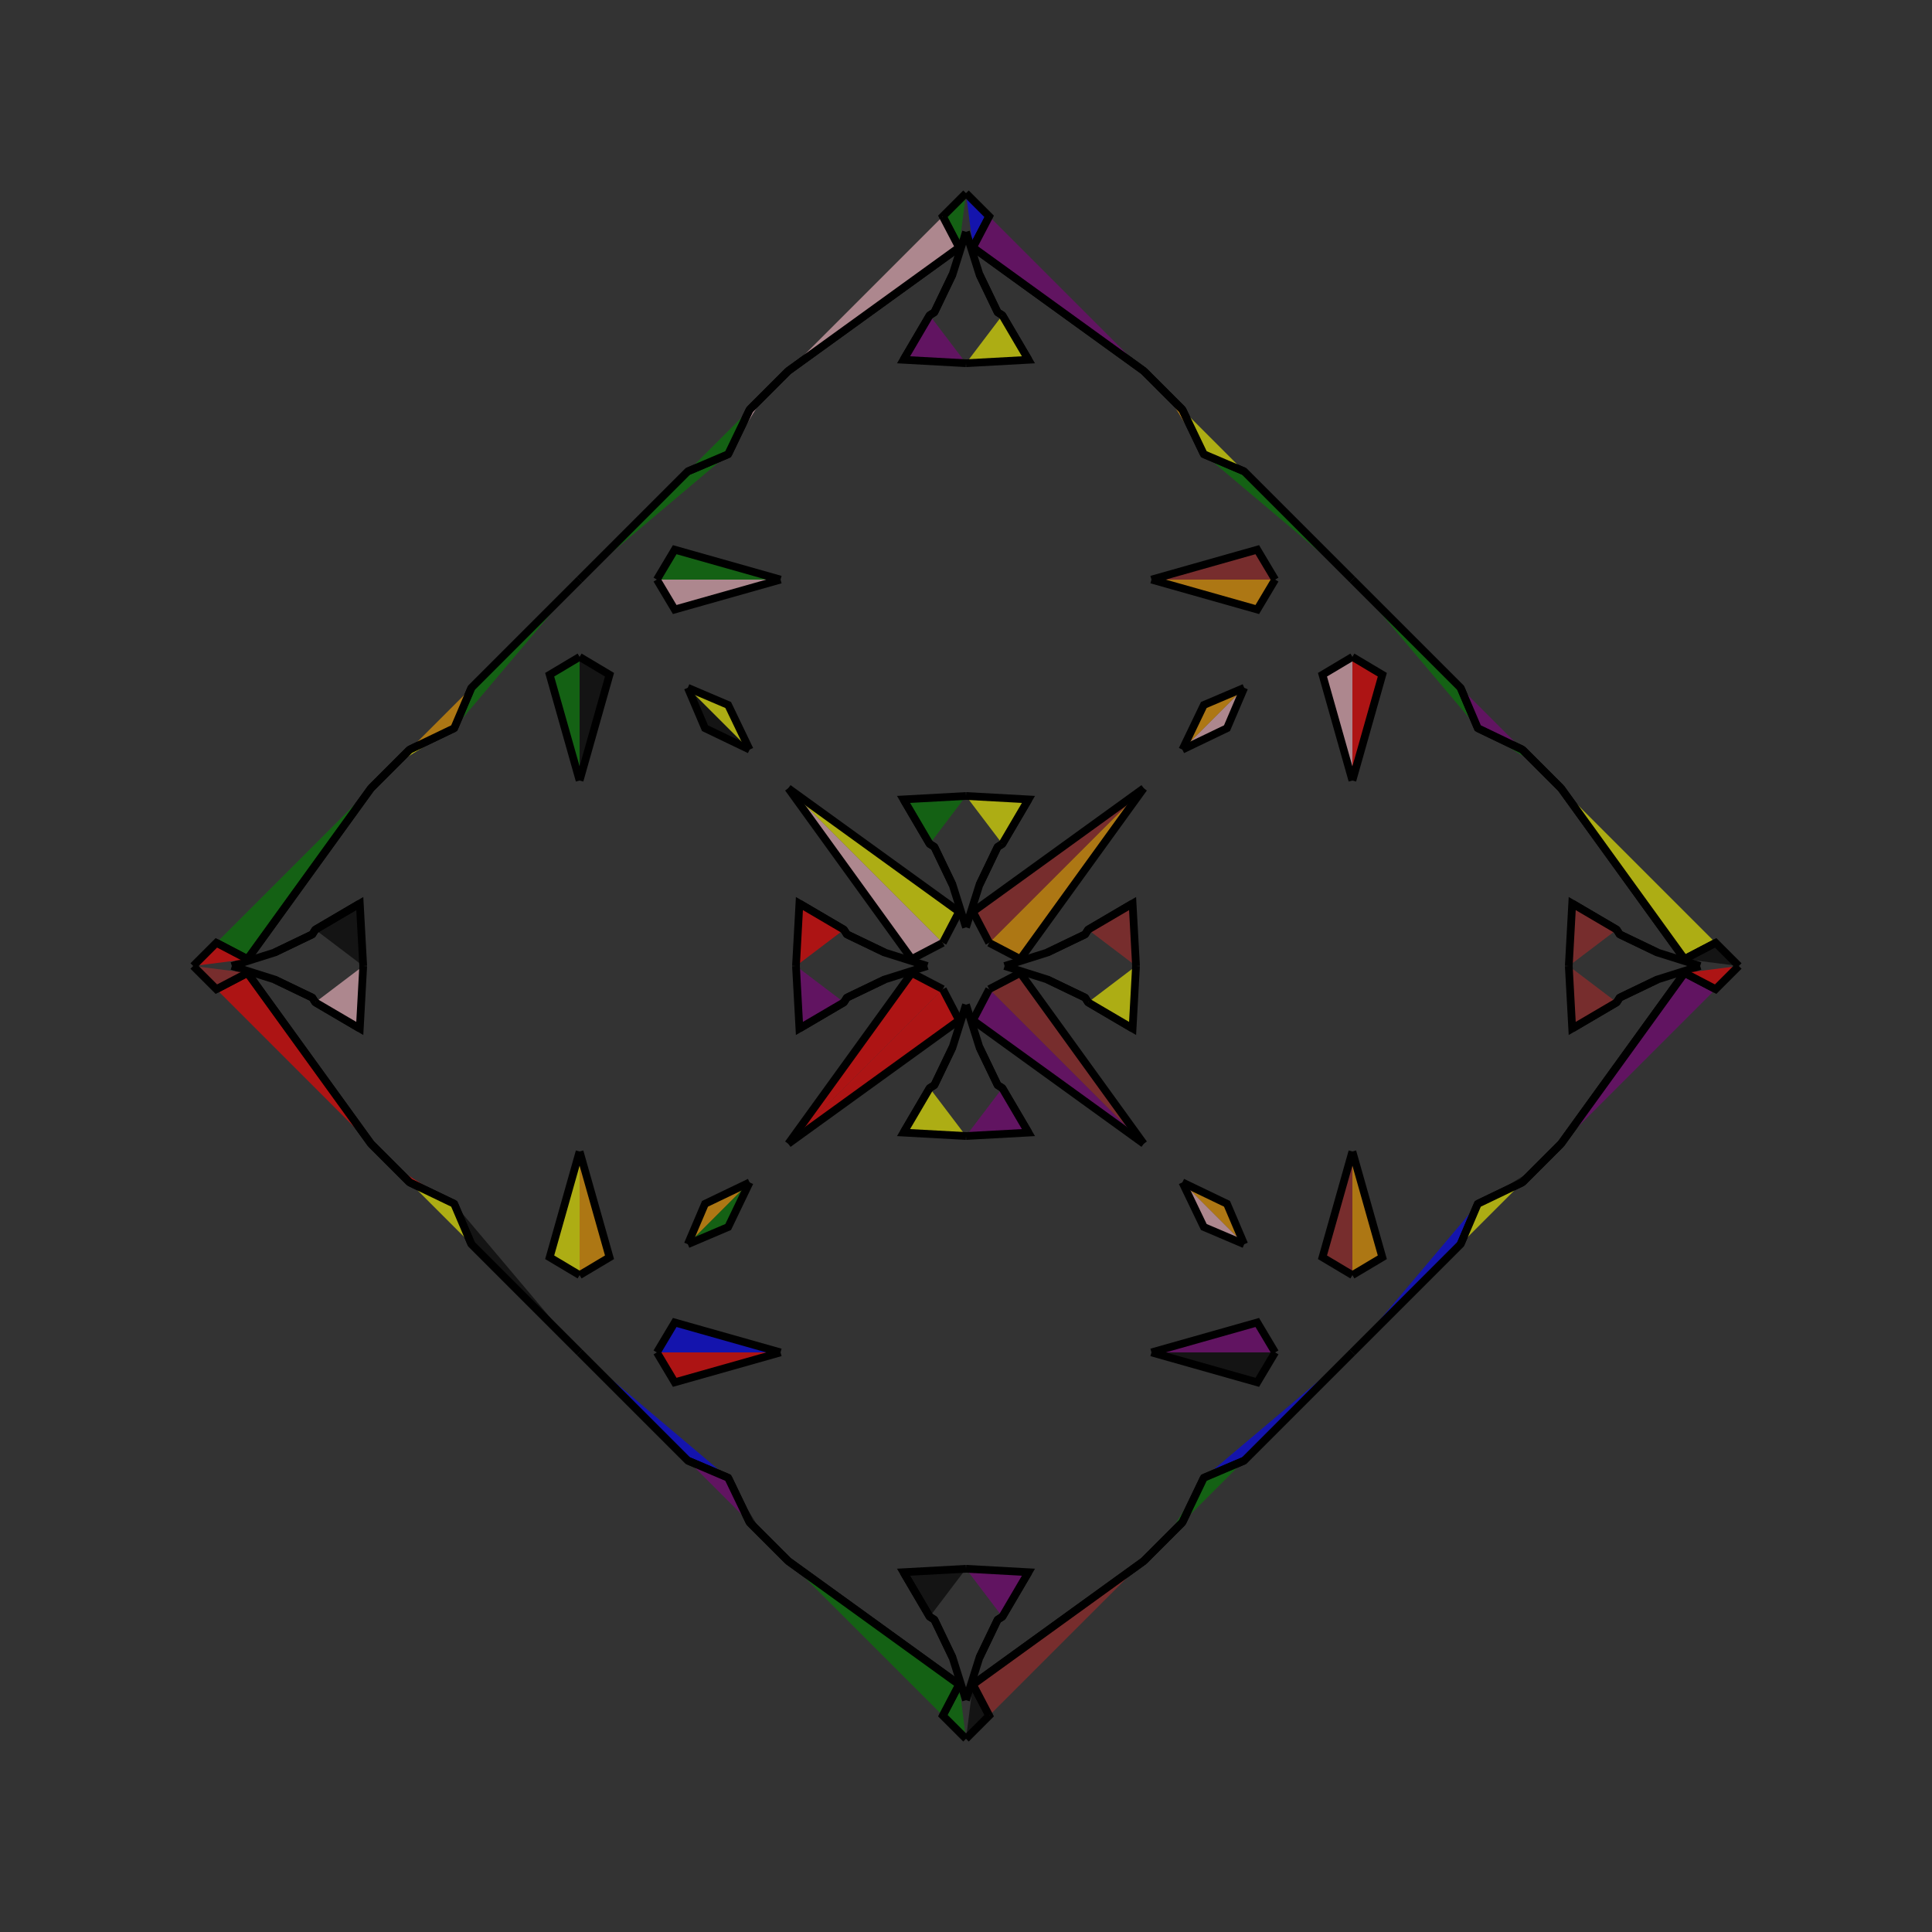 <?xml version="1.0" encoding="UTF-8"?>
<svg xmlns="http://www.w3.org/2000/svg" xmlns:xlink="http://www.w3.org/1999/xlink"
     width="250" height="250" viewBox="-125.0 -125.0 250 250">
<rect x="-125.0" y="-125.0" width="250" height="250" fill="#333333" stroke="none"/>
<defs>
</defs>
<path d="M5.0,-0.0 L10.511,-1.739 L15.415,-4.095" fill="orange" fill-opacity="0.6" stroke="black" stroke-width="1" />
<path d="M5.0,-0.0 L10.511,1.739 L15.415,4.095" fill="purple" fill-opacity="0.6" stroke="black" stroke-width="1" />
<path d="M10.511,-1.739 L15.415,-4.095 L15.797,-4.702" fill="brown" fill-opacity="0.6" stroke="black" stroke-width="1" />
<path d="M10.511,1.739 L15.415,4.095 L15.797,4.702" fill="orange" fill-opacity="0.6" stroke="black" stroke-width="1" />
<path d="M15.415,-4.095 L15.797,-4.702 L21.556,-8.083" fill="brown" fill-opacity="0.6" stroke="black" stroke-width="1" />
<path d="M15.415,4.095 L15.797,4.702 L21.556,8.083" fill="brown" fill-opacity="0.6" stroke="black" stroke-width="1" />
<path d="M15.797,-4.702 L21.556,-8.083 L22.0,-0.0" fill="brown" fill-opacity="0.6" stroke="black" stroke-width="1" />
<path d="M15.797,4.702 L21.556,8.083 L22.0,-0.0" fill="yellow" fill-opacity="0.6" stroke="black" stroke-width="1" />
<path d="M30.773,66.227 L28.0,72.0 L26.0,74.0" fill="green" fill-opacity="0.6" stroke="black" stroke-width="1" />
<path d="M30.773,-66.227 L28.0,-72.0 L26.0,-74.0" fill="orange" fill-opacity="0.6" stroke="black" stroke-width="1" />
<path d="M50.0,-24.0 L46.128,-37.691 L50.0,-40.0" fill="pink" fill-opacity="0.6" stroke="black" stroke-width="1" />
<path d="M50.0,24.0 L46.128,37.691 L50.0,40.0" fill="brown" fill-opacity="0.6" stroke="black" stroke-width="1" />
<path d="M50.0,50.0 L36.0,64.0 L30.773,66.227" fill="blue" fill-opacity="0.6" stroke="black" stroke-width="1" />
<path d="M50.0,-50.0 L36.0,-64.0 L30.773,-66.227" fill="green" fill-opacity="0.6" stroke="black" stroke-width="1" />
<path d="M36.0,-36.0 L33.773,-30.773 L28.0,-28.0" fill="pink" fill-opacity="0.6" stroke="black" stroke-width="1" />
<path d="M36.0,36.0 L33.773,30.773 L28.0,28.0" fill="orange" fill-opacity="0.6" stroke="black" stroke-width="1" />
<path d="M28.0,72.0 L26.0,74.0 L24.0,76.0" fill="blue" fill-opacity="0.6" stroke="black" stroke-width="1" />
<path d="M28.0,-72.0 L26.0,-74.0 L24.0,-76.0" fill="blue" fill-opacity="0.6" stroke="black" stroke-width="1" />
<path d="M26.0,74.0 L24.0,76.0 L23.0,77.0" fill="black" fill-opacity="0.6" stroke="black" stroke-width="1" />
<path d="M26.0,-74.0 L24.0,-76.0 L23.0,-77.0" fill="red" fill-opacity="0.6" stroke="black" stroke-width="1" />
<path d="M24.0,76.0 L23.0,77.0 L0.896,92.977" fill="orange" fill-opacity="0.6" stroke="black" stroke-width="1" />
<path d="M24.0,-76.0 L23.0,-77.0 L0.896,-92.977" fill="blue" fill-opacity="0.6" stroke="black" stroke-width="1" />
<path d="M23.0,-23.0 L7.023,-0.896 L3.0,-3.0" fill="orange" fill-opacity="0.6" stroke="black" stroke-width="1" />
<path d="M23.0,23.0 L7.023,0.896 L3.0,3.0" fill="brown" fill-opacity="0.6" stroke="black" stroke-width="1" />
<path d="M0.896,92.977 L3.0,97.0 L0.0,100.0" fill="black" fill-opacity="0.6" stroke="black" stroke-width="1" />
<path d="M0.896,-92.977 L3.0,-97.0 L0.0,-100.0" fill="blue" fill-opacity="0.6" stroke="black" stroke-width="1" />
<path d="M-5.0,-0.0 L-10.511,-1.739 L-15.415,-4.095" fill="blue" fill-opacity="0.6" stroke="black" stroke-width="1" />
<path d="M-5.0,-0.0 L-10.511,1.739 L-15.415,4.095" fill="yellow" fill-opacity="0.6" stroke="black" stroke-width="1" />
<path d="M-10.511,-1.739 L-15.415,-4.095 L-15.797,-4.702" fill="brown" fill-opacity="0.6" stroke="black" stroke-width="1" />
<path d="M-10.511,1.739 L-15.415,4.095 L-15.797,4.702" fill="brown" fill-opacity="0.6" stroke="black" stroke-width="1" />
<path d="M-15.415,-4.095 L-15.797,-4.702 L-21.556,-8.083" fill="red" fill-opacity="0.6" stroke="black" stroke-width="1" />
<path d="M-15.415,4.095 L-15.797,4.702 L-21.556,8.083" fill="red" fill-opacity="0.6" stroke="black" stroke-width="1" />
<path d="M-15.797,-4.702 L-21.556,-8.083 L-22.0,-0.0" fill="red" fill-opacity="0.6" stroke="black" stroke-width="1" />
<path d="M-15.797,4.702 L-21.556,8.083 L-22.0,-0.0" fill="purple" fill-opacity="0.6" stroke="black" stroke-width="1" />
<path d="M-30.773,66.227 L-28.0,72.0 L-26.0,74.0" fill="black" fill-opacity="0.6" stroke="black" stroke-width="1" />
<path d="M-30.773,-66.227 L-28.0,-72.0 L-26.0,-74.0" fill="pink" fill-opacity="0.6" stroke="black" stroke-width="1" />
<path d="M-50.0,-24.0 L-46.128,-37.691 L-50.0,-40.0" fill="black" fill-opacity="0.6" stroke="black" stroke-width="1" />
<path d="M-50.0,24.0 L-46.128,37.691 L-50.0,40.0" fill="orange" fill-opacity="0.6" stroke="black" stroke-width="1" />
<path d="M-50.0,50.0 L-36.0,64.0 L-30.773,66.227" fill="blue" fill-opacity="0.6" stroke="black" stroke-width="1" />
<path d="M-50.0,-50.0 L-36.0,-64.0 L-30.773,-66.227" fill="green" fill-opacity="0.6" stroke="black" stroke-width="1" />
<path d="M-36.0,-36.0 L-33.773,-30.773 L-28.0,-28.0" fill="black" fill-opacity="0.6" stroke="black" stroke-width="1" />
<path d="M-36.0,36.0 L-33.773,30.773 L-28.0,28.0" fill="orange" fill-opacity="0.6" stroke="black" stroke-width="1" />
<path d="M-28.0,72.0 L-26.0,74.0 L-24.0,76.0" fill="pink" fill-opacity="0.6" stroke="black" stroke-width="1" />
<path d="M-28.0,-72.0 L-26.0,-74.0 L-24.0,-76.0" fill="orange" fill-opacity="0.6" stroke="black" stroke-width="1" />
<path d="M-26.0,74.0 L-24.0,76.0 L-23.0,77.0" fill="black" fill-opacity="0.6" stroke="black" stroke-width="1" />
<path d="M-26.0,-74.0 L-24.0,-76.0 L-23.0,-77.0" fill="yellow" fill-opacity="0.6" stroke="black" stroke-width="1" />
<path d="M-24.0,76.0 L-23.0,77.0 L-0.896,92.977" fill="pink" fill-opacity="0.6" stroke="black" stroke-width="1" />
<path d="M-24.0,-76.0 L-23.0,-77.0 L-0.896,-92.977" fill="black" fill-opacity="0.6" stroke="black" stroke-width="1" />
<path d="M-23.0,-23.0 L-7.023,-0.896 L-3.0,-3.0" fill="pink" fill-opacity="0.6" stroke="black" stroke-width="1" />
<path d="M-23.0,23.0 L-7.023,0.896 L-3.0,3.0" fill="red" fill-opacity="0.6" stroke="black" stroke-width="1" />
<path d="M-0.896,92.977 L-3.0,97.0 L0.0,100.0" fill="green" fill-opacity="0.6" stroke="black" stroke-width="1" />
<path d="M-0.896,-92.977 L-3.0,-97.0 L0.0,-100.0" fill="green" fill-opacity="0.6" stroke="black" stroke-width="1" />
<path d="M95.0,-0.0 L89.489,1.739 L84.585,4.095" fill="black" fill-opacity="0.6" stroke="black" stroke-width="1" />
<path d="M95.0,-0.0 L89.489,-1.739 L84.585,-4.095" fill="green" fill-opacity="0.6" stroke="black" stroke-width="1" />
<path d="M89.489,1.739 L84.585,4.095 L84.203,4.702" fill="brown" fill-opacity="0.6" stroke="black" stroke-width="1" />
<path d="M89.489,-1.739 L84.585,-4.095 L84.203,-4.702" fill="red" fill-opacity="0.6" stroke="black" stroke-width="1" />
<path d="M84.585,4.095 L84.203,4.702 L78.444,8.083" fill="orange" fill-opacity="0.6" stroke="black" stroke-width="1" />
<path d="M84.585,-4.095 L84.203,-4.702 L78.444,-8.083" fill="green" fill-opacity="0.6" stroke="black" stroke-width="1" />
<path d="M84.203,4.702 L78.444,8.083 L78.0,-0.0" fill="brown" fill-opacity="0.6" stroke="black" stroke-width="1" />
<path d="M84.203,-4.702 L78.444,-8.083 L78.0,-0.0" fill="brown" fill-opacity="0.6" stroke="black" stroke-width="1" />
<path d="M66.227,30.773 L72.0,28.0 L74.0,26.0" fill="black" fill-opacity="0.6" stroke="black" stroke-width="1" />
<path d="M66.227,-30.773 L72.0,-28.0 L74.0,-26.0" fill="green" fill-opacity="0.6" stroke="black" stroke-width="1" />
<path d="M50.0,24.0 L53.872,37.691 L50.0,40.0" fill="orange" fill-opacity="0.6" stroke="black" stroke-width="1" />
<path d="M50.0,-24.0 L53.872,-37.691 L50.0,-40.0" fill="red" fill-opacity="0.6" stroke="black" stroke-width="1" />
<path d="M50.0,50.0 L64.0,36.0 L66.227,30.773" fill="blue" fill-opacity="0.6" stroke="black" stroke-width="1" />
<path d="M50.0,-50.0 L64.0,-36.0 L66.227,-30.773" fill="green" fill-opacity="0.6" stroke="black" stroke-width="1" />
<path d="M64.0,36.0 L66.227,30.773 L72.0,28.0" fill="yellow" fill-opacity="0.6" stroke="black" stroke-width="1" />
<path d="M64.0,-36.0 L66.227,-30.773 L72.0,-28.0" fill="purple" fill-opacity="0.6" stroke="black" stroke-width="1" />
<path d="M72.0,28.0 L74.0,26.0 L76.0,24.0" fill="black" fill-opacity="0.6" stroke="black" stroke-width="1" />
<path d="M72.0,-28.0 L74.0,-26.0 L76.0,-24.0" fill="brown" fill-opacity="0.6" stroke="black" stroke-width="1" />
<path d="M74.0,26.0 L76.0,24.0 L77.0,23.0" fill="pink" fill-opacity="0.6" stroke="black" stroke-width="1" />
<path d="M74.0,-26.0 L76.0,-24.0 L77.0,-23.0" fill="black" fill-opacity="0.6" stroke="black" stroke-width="1" />
<path d="M76.0,24.0 L77.0,23.0 L92.977,0.896" fill="black" fill-opacity="0.6" stroke="black" stroke-width="1" />
<path d="M76.0,-24.0 L77.0,-23.0 L92.977,-0.896" fill="yellow" fill-opacity="0.6" stroke="black" stroke-width="1" />
<path d="M77.0,23.0 L92.977,0.896 L97.0,3.0" fill="purple" fill-opacity="0.6" stroke="black" stroke-width="1" />
<path d="M77.0,-23.0 L92.977,-0.896 L97.0,-3.0" fill="yellow" fill-opacity="0.6" stroke="black" stroke-width="1" />
<path d="M92.977,0.896 L97.0,3.0 L100.0,-0.0" fill="red" fill-opacity="0.6" stroke="black" stroke-width="1" />
<path d="M92.977,-0.896 L97.0,-3.0 L100.0,-0.0" fill="black" fill-opacity="0.6" stroke="black" stroke-width="1" />
<path d="M0.0,-5.0 L1.739,-10.511 L4.095,-15.415" fill="orange" fill-opacity="0.6" stroke="black" stroke-width="1" />
<path d="M0.0,5.0 L1.739,10.511 L4.095,15.415" fill="pink" fill-opacity="0.6" stroke="black" stroke-width="1" />
<path d="M0.0,95.0 L1.739,89.489 L4.095,84.585" fill="pink" fill-opacity="0.6" stroke="black" stroke-width="1" />
<path d="M0.0,-95.0 L1.739,-89.489 L4.095,-84.585" fill="black" fill-opacity="0.6" stroke="black" stroke-width="1" />
<path d="M1.739,-10.511 L4.095,-15.415 L4.702,-15.797" fill="black" fill-opacity="0.6" stroke="black" stroke-width="1" />
<path d="M1.739,10.511 L4.095,15.415 L4.702,15.797" fill="purple" fill-opacity="0.6" stroke="black" stroke-width="1" />
<path d="M1.739,89.489 L4.095,84.585 L4.702,84.203" fill="yellow" fill-opacity="0.6" stroke="black" stroke-width="1" />
<path d="M1.739,-89.489 L4.095,-84.585 L4.702,-84.203" fill="yellow" fill-opacity="0.6" stroke="black" stroke-width="1" />
<path d="M4.095,-15.415 L4.702,-15.797 L8.083,-21.556" fill="blue" fill-opacity="0.6" stroke="black" stroke-width="1" />
<path d="M4.095,15.415 L4.702,15.797 L8.083,21.556" fill="green" fill-opacity="0.6" stroke="black" stroke-width="1" />
<path d="M4.095,84.585 L4.702,84.203 L8.083,78.444" fill="purple" fill-opacity="0.6" stroke="black" stroke-width="1" />
<path d="M4.095,-84.585 L4.702,-84.203 L8.083,-78.444" fill="green" fill-opacity="0.6" stroke="black" stroke-width="1" />
<path d="M4.702,-15.797 L8.083,-21.556 L0.0,-22.0" fill="yellow" fill-opacity="0.6" stroke="black" stroke-width="1" />
<path d="M4.702,15.797 L8.083,21.556 L0.0,22.0" fill="purple" fill-opacity="0.6" stroke="black" stroke-width="1" />
<path d="M4.702,84.203 L8.083,78.444 L0.0,78.0" fill="purple" fill-opacity="0.6" stroke="black" stroke-width="1" />
<path d="M4.702,-84.203 L8.083,-78.444 L0.0,-78.0" fill="yellow" fill-opacity="0.6" stroke="black" stroke-width="1" />
<path d="M24.0,-50.0 L37.691,-46.128 L40.0,-50.0" fill="orange" fill-opacity="0.6" stroke="black" stroke-width="1" />
<path d="M24.0,50.0 L37.691,46.128 L40.0,50.0" fill="purple" fill-opacity="0.6" stroke="black" stroke-width="1" />
<path d="M24.0,50.0 L37.691,53.872 L40.0,50.0" fill="black" fill-opacity="0.6" stroke="black" stroke-width="1" />
<path d="M24.0,-50.0 L37.691,-53.872 L40.0,-50.0" fill="brown" fill-opacity="0.6" stroke="black" stroke-width="1" />
<path d="M36.0,-36.0 L30.773,-33.773 L28.0,-28.0" fill="orange" fill-opacity="0.6" stroke="black" stroke-width="1" />
<path d="M36.0,36.0 L30.773,33.773 L28.0,28.0" fill="pink" fill-opacity="0.6" stroke="black" stroke-width="1" />
<path d="M36.0,64.0 L30.773,66.227 L28.0,72.0" fill="green" fill-opacity="0.6" stroke="black" stroke-width="1" />
<path d="M36.0,-64.0 L30.773,-66.227 L28.0,-72.0" fill="yellow" fill-opacity="0.6" stroke="black" stroke-width="1" />
<path d="M23.0,-23.0 L0.896,-7.023 L3.0,-3.0" fill="brown" fill-opacity="0.6" stroke="black" stroke-width="1" />
<path d="M23.0,23.0 L0.896,7.023 L3.0,3.0" fill="purple" fill-opacity="0.6" stroke="black" stroke-width="1" />
<path d="M23.0,77.0 L0.896,92.977 L3.0,97.0" fill="brown" fill-opacity="0.6" stroke="black" stroke-width="1" />
<path d="M23.0,-77.0 L0.896,-92.977 L3.0,-97.0" fill="purple" fill-opacity="0.6" stroke="black" stroke-width="1" />
<path d="M0.0,95.0 L-1.739,89.489 L-4.095,84.585" fill="orange" fill-opacity="0.6" stroke="black" stroke-width="1" />
<path d="M0.0,-5.0 L-1.739,-10.511 L-4.095,-15.415" fill="red" fill-opacity="0.6" stroke="black" stroke-width="1" />
<path d="M0.0,5.0 L-1.739,10.511 L-4.095,15.415" fill="brown" fill-opacity="0.6" stroke="black" stroke-width="1" />
<path d="M0.0,-95.0 L-1.739,-89.489 L-4.095,-84.585" fill="pink" fill-opacity="0.6" stroke="black" stroke-width="1" />
<path d="M-1.739,89.489 L-4.095,84.585 L-4.702,84.203" fill="red" fill-opacity="0.6" stroke="black" stroke-width="1" />
<path d="M-1.739,-10.511 L-4.095,-15.415 L-4.702,-15.797" fill="brown" fill-opacity="0.6" stroke="black" stroke-width="1" />
<path d="M-1.739,10.511 L-4.095,15.415 L-4.702,15.797" fill="green" fill-opacity="0.6" stroke="black" stroke-width="1" />
<path d="M-1.739,-89.489 L-4.095,-84.585 L-4.702,-84.203" fill="yellow" fill-opacity="0.6" stroke="black" stroke-width="1" />
<path d="M-4.095,84.585 L-4.702,84.203 L-8.083,78.444" fill="blue" fill-opacity="0.6" stroke="black" stroke-width="1" />
<path d="M-4.095,-15.415 L-4.702,-15.797 L-8.083,-21.556" fill="yellow" fill-opacity="0.6" stroke="black" stroke-width="1" />
<path d="M-4.095,15.415 L-4.702,15.797 L-8.083,21.556" fill="blue" fill-opacity="0.6" stroke="black" stroke-width="1" />
<path d="M-4.095,-84.585 L-4.702,-84.203 L-8.083,-78.444" fill="red" fill-opacity="0.6" stroke="black" stroke-width="1" />
<path d="M-4.702,84.203 L-8.083,78.444 L0.0,78.0" fill="black" fill-opacity="0.6" stroke="black" stroke-width="1" />
<path d="M-4.702,-15.797 L-8.083,-21.556 L0.0,-22.0" fill="green" fill-opacity="0.6" stroke="black" stroke-width="1" />
<path d="M-4.702,15.797 L-8.083,21.556 L0.0,22.0" fill="yellow" fill-opacity="0.6" stroke="black" stroke-width="1" />
<path d="M-4.702,-84.203 L-8.083,-78.444 L0.0,-78.0" fill="purple" fill-opacity="0.6" stroke="black" stroke-width="1" />
<path d="M-24.0,50.0 L-37.691,53.872 L-40.0,50.0" fill="red" fill-opacity="0.6" stroke="black" stroke-width="1" />
<path d="M-24.0,-50.0 L-37.691,-46.128 L-40.0,-50.0" fill="pink" fill-opacity="0.6" stroke="black" stroke-width="1" />
<path d="M-24.0,50.0 L-37.691,46.128 L-40.0,50.0" fill="blue" fill-opacity="0.6" stroke="black" stroke-width="1" />
<path d="M-24.0,-50.0 L-37.691,-53.872 L-40.0,-50.0" fill="green" fill-opacity="0.6" stroke="black" stroke-width="1" />
<path d="M-36.0,64.0 L-30.773,66.227 L-28.0,72.0" fill="purple" fill-opacity="0.6" stroke="black" stroke-width="1" />
<path d="M-36.0,-36.0 L-30.773,-33.773 L-28.0,-28.0" fill="yellow" fill-opacity="0.6" stroke="black" stroke-width="1" />
<path d="M-36.0,36.0 L-30.773,33.773 L-28.0,28.0" fill="green" fill-opacity="0.6" stroke="black" stroke-width="1" />
<path d="M-36.0,-64.0 L-30.773,-66.227 L-28.0,-72.0" fill="green" fill-opacity="0.6" stroke="black" stroke-width="1" />
<path d="M-23.0,77.0 L-0.896,92.977 L-3.0,97.0" fill="green" fill-opacity="0.6" stroke="black" stroke-width="1" />
<path d="M-23.0,-23.0 L-0.896,-7.023 L-3.0,-3.0" fill="yellow" fill-opacity="0.6" stroke="black" stroke-width="1" />
<path d="M-23.0,23.0 L-0.896,7.023 L-3.0,3.0" fill="red" fill-opacity="0.6" stroke="black" stroke-width="1" />
<path d="M-23.0,-77.0 L-0.896,-92.977 L-3.0,-97.0" fill="pink" fill-opacity="0.6" stroke="black" stroke-width="1" />
<path d="M-95.0,-0.0 L-89.489,-1.739 L-84.585,-4.095" fill="red" fill-opacity="0.6" stroke="black" stroke-width="1" />
<path d="M-95.0,-0.0 L-89.489,1.739 L-84.585,4.095" fill="brown" fill-opacity="0.6" stroke="black" stroke-width="1" />
<path d="M-89.489,-1.739 L-84.585,-4.095 L-84.203,-4.702" fill="pink" fill-opacity="0.6" stroke="black" stroke-width="1" />
<path d="M-89.489,1.739 L-84.585,4.095 L-84.203,4.702" fill="black" fill-opacity="0.6" stroke="black" stroke-width="1" />
<path d="M-84.585,-4.095 L-84.203,-4.702 L-78.444,-8.083" fill="pink" fill-opacity="0.6" stroke="black" stroke-width="1" />
<path d="M-84.585,4.095 L-84.203,4.702 L-78.444,8.083" fill="pink" fill-opacity="0.6" stroke="black" stroke-width="1" />
<path d="M-84.203,-4.702 L-78.444,-8.083 L-78.0,-0.0" fill="black" fill-opacity="0.6" stroke="black" stroke-width="1" />
<path d="M-84.203,4.702 L-78.444,8.083 L-78.0,-0.0" fill="pink" fill-opacity="0.6" stroke="black" stroke-width="1" />
<path d="M-66.227,-30.773 L-72.0,-28.0 L-74.0,-26.0" fill="yellow" fill-opacity="0.6" stroke="black" stroke-width="1" />
<path d="M-66.227,30.773 L-72.0,28.0 L-74.0,26.0" fill="red" fill-opacity="0.6" stroke="black" stroke-width="1" />
<path d="M-50.0,-24.0 L-53.872,-37.691 L-50.0,-40.0" fill="green" fill-opacity="0.6" stroke="black" stroke-width="1" />
<path d="M-50.0,24.0 L-53.872,37.691 L-50.0,40.0" fill="yellow" fill-opacity="0.6" stroke="black" stroke-width="1" />
<path d="M-50.0,-50.0 L-64.0,-36.0 L-66.227,-30.773" fill="green" fill-opacity="0.6" stroke="black" stroke-width="1" />
<path d="M-50.0,50.0 L-64.0,36.0 L-66.227,30.773" fill="black" fill-opacity="0.6" stroke="black" stroke-width="1" />
<path d="M-64.0,-36.0 L-66.227,-30.773 L-72.0,-28.0" fill="orange" fill-opacity="0.6" stroke="black" stroke-width="1" />
<path d="M-64.0,36.0 L-66.227,30.773 L-72.0,28.0" fill="yellow" fill-opacity="0.6" stroke="black" stroke-width="1" />
<path d="M-72.0,-28.0 L-74.0,-26.0 L-76.0,-24.0" fill="yellow" fill-opacity="0.6" stroke="black" stroke-width="1" />
<path d="M-72.0,28.0 L-74.0,26.0 L-76.0,24.0" fill="brown" fill-opacity="0.6" stroke="black" stroke-width="1" />
<path d="M-74.0,-26.0 L-76.0,-24.0 L-77.0,-23.0" fill="green" fill-opacity="0.6" stroke="black" stroke-width="1" />
<path d="M-74.0,26.0 L-76.0,24.0 L-77.0,23.0" fill="orange" fill-opacity="0.6" stroke="black" stroke-width="1" />
<path d="M-76.0,-24.0 L-77.0,-23.0 L-92.977,-0.896" fill="purple" fill-opacity="0.6" stroke="black" stroke-width="1" />
<path d="M-76.0,24.0 L-77.0,23.0 L-92.977,0.896" fill="green" fill-opacity="0.6" stroke="black" stroke-width="1" />
<path d="M-77.0,-23.0 L-92.977,-0.896 L-97.0,-3.0" fill="green" fill-opacity="0.6" stroke="black" stroke-width="1" />
<path d="M-77.0,23.0 L-92.977,0.896 L-97.0,3.0" fill="red" fill-opacity="0.6" stroke="black" stroke-width="1" />
<path d="M-92.977,-0.896 L-97.0,-3.0 L-100.0,-0.0" fill="red" fill-opacity="0.6" stroke="black" stroke-width="1" />
<path d="M-92.977,0.896 L-97.0,3.0 L-100.0,-0.0" fill="brown" fill-opacity="0.6" stroke="black" stroke-width="1" />
</svg>